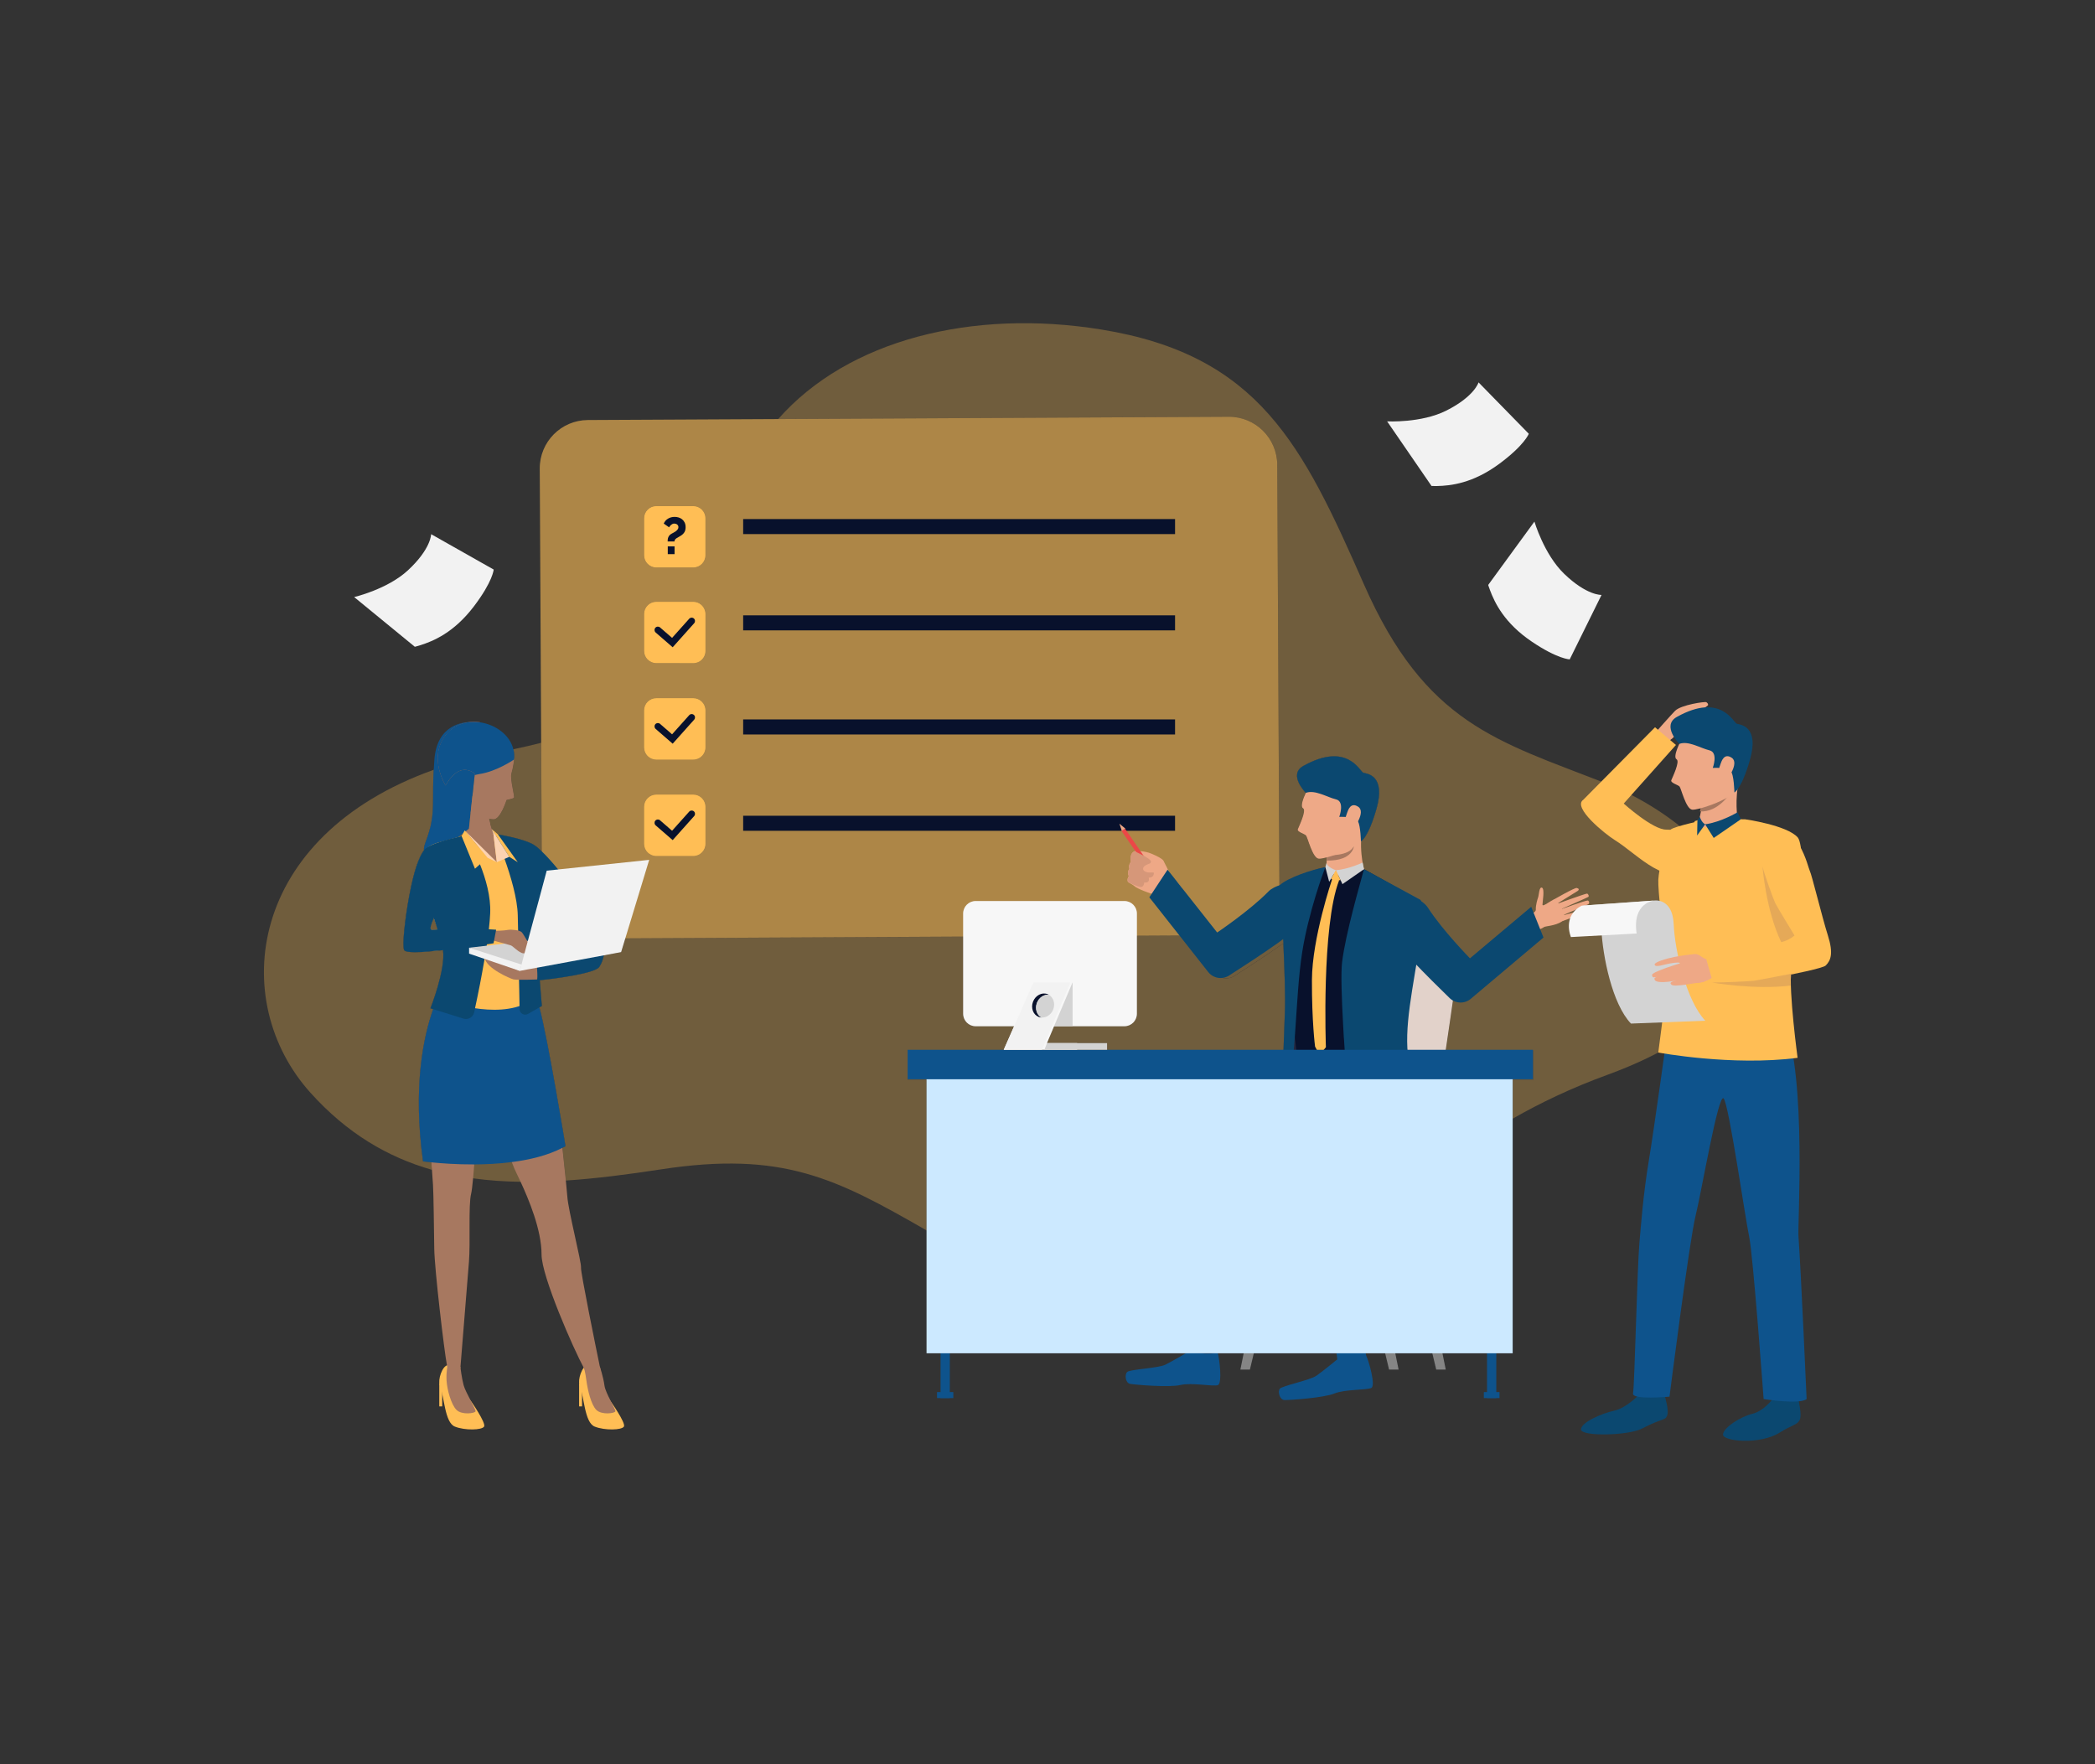 <svg xmlns="http://www.w3.org/2000/svg" xmlns:xlink="http://www.w3.org/1999/xlink" version="1.1" x="0px" y="0px" width="500px" height="421px" viewBox="0 0 500 421" enable-background="new 0 0 500 421" xml:space="preserve">
<rect x="0" y="0" width="500" height="421" fill="#333333" stroke="none"/>
<g xmlns="http://www.w3.org/2000/svg" id="BACKGROUND">
</g>
<g xmlns="http://www.w3.org/2000/svg" id="DESIGNED_BY_FREEPIK">
	<g>
		<path fill="#F2F2F2" d="M84.526,142.496c0,0,7.935-1.85,12.821-6.373c5.562-5.145,5.549-8.637,5.549-8.637l14.929,8.445    c0,0-0.196,2.84-4.747,8.816c-4.768,6.262-9.715,8.287-12.805,9.252c-0.799,0.25-1.27,0.361-1.27,0.361L84.526,142.496z"/>
		<path fill="#F2F2F2" d="M331.057,100.564c0,0,8.136,0.432,14.088-2.551c6.773-3.395,7.733-6.752,7.733-6.752l11.989,12.264    c0,0-0.979,2.676-7.013,7.148c-6.322,4.688-11.638,5.258-14.874,5.324c-0.836,0.016-1.32-0.006-1.32-0.006L331.057,100.564z"/>
		<path fill="#F2F2F2" d="M366.213,124.484c0,0,2.291,7.818,7.08,12.445c5.449,5.264,8.935,5.055,8.935,5.055l-7.593,15.379    c0,0-2.849-0.037-9.069-4.244c-6.52-4.41-8.82-9.234-9.956-12.266c-0.294-0.783-0.433-1.248-0.433-1.248L366.213,124.484z"/>
		<g opacity="0.3">
			<path fill="#ffbe55" d="M306.642,241.855c-0.08,1.869-0.21,5.59-0.32,8.869h-89.7v7.031h4.511v35.898     c-21.58-12.398-34.32-19.029-63.45-14.559c-7.851,1.209-15.4,2.18-22.641,2.66c-0.22-2.17-0.51-4.932-0.829-7.811     c0.26-0.131,0.51-0.26,0.75-0.4c0,0-4.2-25.619-6.23-33.119l0.59-0.34c0,0-0.24-2.602-0.5-6.131     c2.76-0.301,13.11-1.541,14.21-3.189c0.62-0.93,0.931-1.961,1.07-2.76l4.14-0.771l1-3.289l80.62-0.42v18.42     c0,1.65,1.34,2.99,2.99,2.99h9.16l-2.471,5.609h24.681v-1.6h-14.34l1.689-4.01h16.78c1.649,0,2.99-1.34,2.99-2.99v-18.631     l11.38-0.059l6.939,8.809c1.2,1.521,3.351,1.881,4.98,0.84c3-1.92,7.8-5.029,11.649-7.77     C306.541,231.074,306.821,237.734,306.642,241.855z"/>
			<path fill="#ffbe55" d="M103.382,240.846c-2.351,6.639-4.87,18.619-2.42,36.33c0,0,0.72,0.1,1.979,0.229     c0.05,0.58,0.1,1.182,0.15,1.791c-10.591-3.031-20.261-8.711-28.971-18.371c-19.76-21.91-15.1-61.219,29.391-77.1     c-0.34,6.25,0.14,9.031-0.59,12.711c-0.16,0.639-0.28,1.15-0.36,1.49c-0.021,0.09-0.04,0.18-0.07,0.279     c0,0.02-0.01,0.051-0.01,0.07c-0.24,0.84-0.54,1.74-0.92,2.75c-0.32,0.84-0.43,1.449-0.37,1.869v0.01     c-1.31,1.771-2.42,5.061-3.5,10.781c-1.08,5.719-1.74,12.07-1.24,13.059c0.19,0.391,1.32,0.512,2.63,0.512     c2.03,0,4.49-0.291,4.49-0.291c0.66-0.039,1.391-0.109,2.16-0.189c0.65,4.67-3,13.869-3,13.869L103.382,240.846z"/>
			<path fill="#ffbe55" d="M382.871,186.805c-25.43-9.939-42.689-14.049-57.33-47.299c-14.64-33.25-25.01-54.791-62.819-60.881     c-30.521-4.92-60.26,2.381-77,21.391l9.89-0.051l42.92-0.221l54.72-0.279c6.36-0.039,11.551,5.1,11.58,11.461l0.521,100.689     v0.299c0.57-0.299,1.22-0.539,1.89-0.729c1.891-1.721,5.79-3.641,9.07-4.23c0,0,0,0.01-0.01,0.029     c0.09-0.029,0.14-0.049,0.14-0.049l9.09,0.51c0,0,9.15,5.119,11.25,6.42c1.36,0.84,0.03,7.83-1.14,13.629     c11.46,0.531,12.32,2.74,12.32,2.74s-1.341,9.791-2.94,20.49h20.84v7.031h-4.84v9.229c6.62-3.789,14.03-7.33,22.46-10.41     C440.462,235.775,414.021,198.975,382.871,186.805z M328.501,193.086c-2.01,6.979-3.699,7.738-3.699,7.738     c-1.84,1.91-8.58,4.262-10.08,4.111c-1.49-0.15-2.641-5.141-3.03-5.541c-0.38-0.41-2.2-0.869-1.95-1.49     c0.24-0.629,2.13-4.49,1.26-4.99c-0.739-0.43,0.091-2.5,0.65-3.689c0,0-4.31-4.35-0.6-6.42c10.59-5.92,13.52,1.42,14.34,1.631     C326.212,184.645,330.831,184.955,328.501,193.086z"/>
			<path fill="#ffbe55" d="M328.501,193.086c-2.01,6.979-3.699,7.738-3.699,7.738c-1.84,1.91-8.58,4.262-10.08,4.111     c-1.49-0.15-2.641-5.141-3.03-5.541c-0.38-0.41-2.2-0.869-1.95-1.49c0.24-0.629,2.13-4.49,1.26-4.99     c-0.739-0.43,0.091-2.5,0.65-3.689c0,0-4.31-4.35-0.6-6.42c10.59-5.92,13.52,1.42,14.34,1.631     C326.212,184.645,330.831,184.955,328.501,193.086z"/>
			<path fill="#ffbe55" d="M129.291,203.186c-0.85-0.82-1.659-1.48-2.329-1.811c-2.4-1.199-6.721-1.99-8.11-2.23l-1.5-1.299     c-0.12-0.391-0.25-0.791-0.36-1.211c-0.109-0.41-0.21-0.82-0.3-1.23c0.47,0.08,0.85,0.111,1.12,0.121     c1.62,0.029,3.08-4.611,3.08-4.611s1.39-0.279,1.729-0.488c0.33-0.211-0.989-4.451-0.56-5.891c0.439-1.439,0.63-3.27,0.63-3.27     c0.09-0.861,0.03-1.68-0.17-2.451c2.33-0.479,4.54-1,6.64-1.539L129.291,203.186z"/>
			<path fill="#ffbe55" d="M149.241,223.945l-1,3.289l-4.14,0.771c-0.14,0.799-0.45,1.83-1.07,2.76     c-1.1,1.648-11.45,2.889-14.21,3.189c0.26,3.529,0.5,6.131,0.5,6.131l-0.59,0.34c2.03,7.5,6.23,33.119,6.23,33.119     c-0.24,0.141-0.49,0.27-0.75,0.4c0.319,2.879,0.609,5.641,0.829,7.811c-3.68,0.229-7.279,0.35-10.79,0.299     c-3.88-0.061-7.659-0.32-11.34-0.83c-3.359-0.459-6.63-1.129-9.819-2.029c-0.051-0.609-0.101-1.211-0.15-1.791     c-1.26-0.129-1.979-0.229-1.979-0.229c-2.45-17.711,0.069-29.691,2.42-36.33l-0.65-0.201c0,0,3.65-9.199,3-13.869     c-0.77,0.08-1.5,0.15-2.16,0.189c0,0-2.46,0.291-4.49,0.291c-1.31,0-2.439-0.121-2.63-0.512c-0.5-0.988,0.16-7.34,1.24-13.059     c1.08-5.721,2.19-9.01,3.5-10.781v-0.01c-0.06-0.42,0.05-1.029,0.37-1.869c0.38-1.01,0.68-1.91,0.92-2.75     c0-0.02,0.01-0.051,0.01-0.07c0.03-0.1,0.05-0.189,0.07-0.279c0.08-0.34,0.2-0.852,0.36-1.49c0.729-3.68,0.25-6.461,0.59-12.711     c0.39-0.139,0.79-0.279,1.2-0.42c0.18-0.061,0.359-0.119,0.539-0.189c2.681-0.9,5.511-1.711,8.48-2.439     c1.98-0.49,4.02-0.932,6.13-1.33c0.76-0.141,1.51-0.291,2.24-0.451c0.14-0.02,0.28-0.049,0.42-0.08     c0.2,0.771,0.26,1.59,0.17,2.451c0,0-0.19,1.83-0.63,3.27c-0.43,1.439,0.89,5.68,0.56,5.891c-0.34,0.209-1.729,0.488-1.729,0.488     s-1.46,4.641-3.08,4.611c-0.271-0.01-0.65-0.041-1.12-0.121c0.09,0.41,0.19,0.82,0.3,1.23c0.11,0.42,0.24,0.82,0.36,1.211     l1.5,1.299c1.39,0.24,5.71,1.031,8.11,2.23c0.67,0.33,1.479,0.99,2.329,1.811v0.24l0.051,8.619v0.471     c0.01,1.58,0.33,3.09,0.909,4.459c0.08,0.17,0.16,0.34,0.23,0.5c1.88,3.871,5.86,6.531,10.44,6.51L149.241,223.945z"/>
			<path fill="#ffbe55" d="M168.352,146.535v8.82c0,1.6-1.29,2.9-2.9,2.9h-3.239c2.829-3.881,4.68-8.041,6.06-12.371     C168.321,146.096,168.352,146.314,168.352,146.535z"/>
			<path fill="#ffbe55" d="M168.352,169.545v8.82c0,1.609-1.29,2.91-2.9,2.91h-8.819c-1.601,0-2.9-1.301-2.9-2.91v-8.82     c0-1.6,1.3-2.9,2.9-2.9h8.819C167.062,166.645,168.352,167.945,168.352,169.545z"/>
			<path fill="#ffbe55" d="M168.352,192.564v8.82c0,1.6-1.29,2.9-2.9,2.9h-8.819c-1.601,0-2.9-1.301-2.9-2.9v-8.82     c0-1.609,1.3-2.91,2.9-2.91h8.819C167.062,189.654,168.352,190.955,168.352,192.564z"/>
			<path fill="#ffbe55" d="M271.342,223.314v18.631c0,1.65-1.341,2.99-2.99,2.99h-16.78l-1.689,4.01h14.34v1.6h-24.681l2.471-5.609     h-9.16c-1.65,0-2.99-1.34-2.99-2.99v-18.42L271.342,223.314z"/>
			<rect x="177.371" y="123.875" fill="#ffbe55" width="103.07" height="3.59"/>
			<rect x="177.371" y="146.855" fill="#ffbe55" width="103.07" height="3.59"/>
			<rect x="177.371" y="171.695" fill="#ffbe55" width="103.07" height="3.6"/>
			<rect x="177.371" y="194.686" fill="#ffbe55" width="103.07" height="3.59"/>
			<path fill="#ffbe55" d="M365.861,250.725v7.031h-4.84v9.229c-1.34,0.76-2.64,1.531-3.91,2.311c-0.75,0.461-1.479,0.92-2.21,1.381     c-15.08,9.619-25.92,20.309-36.16,28.949c-2.99,2.52-5.92,4.869-8.899,6.971c-5.221,3.68-10.561,6.58-16.511,8.279     c-3.229,0.93-6.63,1.5-10.3,1.65c-12.85,0.529-28.859-4.121-51.42-16.861c-1.7-0.959-3.34-1.889-4.92-2.809     c-0.75-0.42-1.479-0.85-2.21-1.27c-1.14-0.65-2.26-1.301-3.35-1.932v-35.898h-4.511v-7.031h89.7c0.11-3.279,0.24-7,0.32-8.869     c0.18-4.121-0.101-10.781-0.351-16.721c-3.85,2.74-8.649,5.85-11.649,7.77c-1.63,1.041-3.78,0.682-4.98-0.84l-6.939-8.809     l11.17-0.061c6.26-0.031,11.34-5.061,11.46-11.281c0.57-0.299,1.22-0.539,1.89-0.729c1.891-1.721,5.79-3.641,9.07-4.23     c0,0,0,0.01-0.01,0.029c0.09-0.029,0.14-0.049,0.14-0.049l9.09,0.51c0,0,9.15,5.119,11.25,6.42c1.36,0.84,0.03,7.83-1.14,13.629     c11.46,0.531,12.32,2.74,12.32,2.74s-1.341,9.791-2.94,20.49H365.861z"/>
		</g>
		<g>
			<path opacity="0.7" fill="#ffbe55" d="M168.352,146.535v8.82c0,1.6-1.29,2.9-2.9,2.9h-8.819c-1.601,0-2.9-1.301-2.9-2.9v-8.82     c0-1.6,1.3-2.9,2.9-2.9h8.819c1.38,0,2.53,0.961,2.82,2.25C168.321,146.096,168.352,146.314,168.352,146.535z"/>
			<path opacity="0.7" fill="#ffbe55" d="M168.352,123.695v8.82c0,1.609-1.29,2.91-2.9,2.91h-8.819c-1.601,0-2.9-1.301-2.9-2.91     v-8.82c0-1.6,1.3-2.9,2.9-2.9h8.819C167.062,120.795,168.352,122.096,168.352,123.695z"/>
			<path opacity="0.7" fill="#ffbe55" d="M168.352,169.545v8.82c0,1.609-1.29,2.91-2.9,2.91h-8.819c-1.601,0-2.9-1.301-2.9-2.91     v-8.82c0-1.6,1.3-2.9,2.9-2.9h8.819C167.062,166.645,168.352,167.945,168.352,169.545z"/>
			<path opacity="0.7" fill="#ffbe55" d="M168.352,192.564v8.82c0,1.6-1.29,2.9-2.9,2.9h-8.819c-1.601,0-2.9-1.301-2.9-2.9v-8.82     c0-1.609,1.3-2.91,2.9-2.91h8.819C167.062,189.654,168.352,190.955,168.352,192.564z"/>
			<path opacity="0.6" fill="#ffbe55" d="M304.831,110.926c-0.029-6.361-5.22-11.5-11.58-11.461l-54.72,0.279l-42.92,0.221     l-9.89,0.051l-45.431,0.229c-6.369,0.041-11.5,5.221-11.47,11.592l0.34,65.439l0.13,25.91v0.24l0.051,8.619v0.471     c0.01,1.58,0.33,3.09,0.909,4.459c0.08,0.17,0.16,0.34,0.23,0.5c1.88,3.871,5.86,6.531,10.44,6.51l8.319-0.039l80.62-0.42     l41.48-0.211l11.38-0.059l11.17-0.061c6.26-0.031,11.34-5.061,11.46-11.281v-0.299L304.831,110.926z M168.352,201.385     c0,1.6-1.29,2.9-2.9,2.9h-8.819c-1.601,0-2.9-1.301-2.9-2.9v-8.82c0-1.609,1.3-2.91,2.9-2.91h8.819c1.61,0,2.9,1.301,2.9,2.91     V201.385z M168.352,178.365c0,1.609-1.29,2.91-2.9,2.91h-8.819c-1.601,0-2.9-1.301-2.9-2.91v-8.82c0-1.6,1.3-2.9,2.9-2.9h8.819     c1.61,0,2.9,1.301,2.9,2.9V178.365z M168.352,155.355c0,1.6-1.29,2.9-2.9,2.9h-8.819c-1.601,0-2.9-1.301-2.9-2.9v-8.82     c0-1.6,1.3-2.9,2.9-2.9h8.819c1.38,0,2.53,0.961,2.82,2.25c0.05,0.211,0.08,0.43,0.08,0.65V155.355z M168.352,132.516     c0,1.609-1.29,2.91-2.9,2.91h-8.819c-1.601,0-2.9-1.301-2.9-2.91v-8.82c0-1.6,1.3-2.9,2.9-2.9h8.819c1.61,0,2.9,1.301,2.9,2.9     V132.516z M280.441,198.275h-103.07v-3.59h103.07V198.275z M280.441,175.295h-103.07v-3.6h103.07V175.295z M280.441,150.445     h-103.07v-3.59h103.07V150.445z M280.441,127.465h-103.07v-3.59h103.07V127.465z"/>
			<rect x="177.371" y="123.875" opacity="0.7" fill="#ffbe55" width="103.07" height="3.59"/>
			<rect x="177.371" y="146.855" opacity="0.7" fill="#ffbe55" width="103.07" height="3.59"/>
			<rect x="177.371" y="171.695" opacity="0.7" fill="#ffbe55" width="103.07" height="3.6"/>
			<rect x="177.371" y="194.686" opacity="0.7" fill="#ffbe55" width="103.07" height="3.59"/>
			<g>
				<g>
					<rect x="177.371" y="123.875" fill="#08112C" width="103.07" height="3.59"/>
					<rect x="177.371" y="146.855" fill="#08112C" width="103.07" height="3.59"/>
					<rect x="177.371" y="171.695" fill="#08112C" width="103.07" height="3.6"/>
					<rect x="177.371" y="194.686" fill="#08112C" width="103.07" height="3.59"/>
				</g>
				<path fill="#ffbe55" d="M168.352,123.695v8.82c0,1.609-1.29,2.91-2.9,2.91h-8.819c-1.601,0-2.9-1.301-2.9-2.91v-8.82      c0-1.6,1.3-2.9,2.9-2.9h8.819C167.062,120.795,168.352,122.096,168.352,123.695z"/>
				<g>
					<path fill="#ffbe55" d="M168.352,169.545v8.82c0,1.609-1.29,2.91-2.9,2.91h-8.819c-1.601,0-2.9-1.301-2.9-2.91v-8.82       c0-1.6,1.3-2.9,2.9-2.9h8.819C167.062,166.645,168.352,167.945,168.352,169.545z"/>
					<g>
						<g>
							<g>
								<g>
									<g>
										<path fill="#08112C" d="M160.544,177.494l-4.059-3.527c-0.333-0.291-0.367-0.793-0.079-1.127            c0.288-0.332,0.792-0.367,1.126-0.078l2.869,2.494l4.084-4.566c0.291-0.33,0.795-0.357,1.125-0.064            c0.33,0.295,0.359,0.799,0.063,1.129L160.544,177.494z"/>
									</g>
								</g>
							</g>
						</g>
					</g>
				</g>
				<g>
					<path fill="#ffbe55" d="M168.352,146.535v8.82c0,1.6-1.29,2.9-2.9,2.9h-8.819c-1.601,0-2.9-1.301-2.9-2.9v-8.82       c0-1.6,1.3-2.9,2.9-2.9h8.819c1.38,0,2.53,0.961,2.82,2.25C168.321,146.096,168.352,146.314,168.352,146.535z"/>
					<g>
						<g>
							<g>
								<g>
									<g>
										<path fill="#08112C" d="M160.544,154.479l-4.059-3.525c-0.333-0.291-0.367-0.795-0.079-1.127            c0.288-0.334,0.792-0.369,1.126-0.08l2.869,2.494l4.084-4.566c0.291-0.328,0.795-0.355,1.125-0.062            c0.33,0.295,0.359,0.799,0.063,1.125L160.544,154.479z"/>
									</g>
								</g>
							</g>
						</g>
					</g>
					<path fill="#ffbe55" d="M168.352,192.564v8.82c0,1.6-1.29,2.9-2.9,2.9h-8.819c-1.601,0-2.9-1.301-2.9-2.9v-8.82       c0-1.609,1.3-2.91,2.9-2.91h8.819C167.062,189.654,168.352,190.955,168.352,192.564z"/>
					<g>
						<g>
							<g>
								<g>
									<g>
										<path fill="#08112C" d="M160.544,200.508l-4.059-3.525c-0.333-0.289-0.367-0.793-0.079-1.129            c0.288-0.332,0.792-0.367,1.126-0.078l2.869,2.494l4.084-4.566c0.291-0.328,0.795-0.355,1.125-0.061            c0.33,0.293,0.359,0.797,0.063,1.123L160.544,200.508z"/>
									</g>
								</g>
							</g>
						</g>
					</g>
				</g>
				<g>
					<path fill="#08112C" d="M159.338,129.225c0-0.189,0.009-0.371,0.036-0.545c0.023-0.174,0.071-0.338,0.141-0.5       c0.07-0.162,0.173-0.312,0.303-0.453c0.133-0.141,0.307-0.268,0.52-0.383c0.108-0.059,0.251-0.135,0.428-0.23       c0.18-0.092,0.353-0.203,0.521-0.326s0.314-0.268,0.438-0.43c0.124-0.16,0.188-0.338,0.188-0.535       c0-0.271-0.102-0.484-0.298-0.637c-0.2-0.156-0.425-0.23-0.683-0.23c-0.162,0-0.312,0.031-0.438,0.094       c-0.127,0.061-0.244,0.137-0.345,0.221c-0.105,0.088-0.194,0.186-0.268,0.293c-0.072,0.105-0.14,0.201-0.196,0.285       l-1.275-0.893c0.216-0.504,0.556-0.895,1.022-1.176c0.465-0.279,0.992-0.418,1.576-0.418c0.314,0,0.628,0.043,0.939,0.133       c0.313,0.094,0.596,0.238,0.84,0.434c0.252,0.197,0.451,0.453,0.609,0.768c0.155,0.312,0.235,0.693,0.235,1.139       c0,0.469-0.099,0.865-0.292,1.182s-0.479,0.596-0.859,0.834c-0.172,0.117-0.35,0.221-0.526,0.311       c-0.175,0.092-0.34,0.186-0.489,0.285c-0.146,0.1-0.266,0.211-0.358,0.334c-0.089,0.123-0.137,0.271-0.137,0.445H159.338z        M159.374,132.256v-1.857h1.62v1.857H159.374z"/>
				</g>
			</g>
		</g>
		<g>
			<path fill="#EEA886" d="M364.072,218.516c0,0,2.523-0.438,2.475-1.463c-0.051-1.027,0.382-2.426,0.54-2.859     c0.213-0.578,0.234-2.627,0.931-2.336c0.695,0.293,0.116,3.385,0.117,4.061c0.001,0.678,2.186-1.217,2.85-1.223     c0.663-0.006,3.485,4.082,1.842,5.193c-1.645,1.113-4.117,1.133-4.368,1.389s-2.428,1.115-2.428,1.115L364.072,218.516z"/>
			<path fill="#EEA886" d="M370.54,214.857c0,0,5.256-3.045,5.771-2.932c0.518,0.111,0.661,0.426,0.182,0.732     c-0.48,0.307-4.994,3.102-4.994,3.102s6.812-2.48,7.251-2.488c0.259-0.004,0.573,0.592,0.329,0.781     c-0.242,0.189-6.854,3.061-6.854,3.061s6.365-2.303,6.736-2.191c0.326,0.098,0.486,0.719,0.027,0.924     c-0.461,0.205-6.249,2.699-6.249,2.699s4.739-1.363,5.005-1.074c0.163,0.178,0.456,0.678-0.778,0.99     c-1.233,0.311-4.065,1.371-4.065,1.371L370.54,214.857z"/>
		</g>
		<g>
			<g>
				<polygon fill="#858585" points="332.459,283.844 342.775,326.863 345.048,326.863 336.298,283.75     "/>
			</g>
		</g>
		<g>
			<g>
				<polygon fill="#858585" points="321.201,283.844 331.521,326.863 333.793,326.863 325.043,283.75     "/>
			</g>
		</g>
		<g>
			<g>
				<polygon fill="#858585" points="308.624,283.844 298.307,326.863 296.032,326.863 304.782,283.75     "/>
			</g>
		</g>
		<g>
			<g>
				<path fill="#E2D2CA" d="M347.962,230.234c0,0-1.341,9.791-2.94,20.49c-0.14,0.91-0.28,1.82-0.42,2.74v0.01      c-0.19,1.25-0.38,2.5-0.57,3.74c-0.03,0.18-0.06,0.359-0.09,0.541c-0.4,2.58-0.8,5.1-1.2,7.439c-0.45,2.699-0.88,5.15-1.27,7.17      c-0.2,1-0.38,1.891-0.55,2.65c-0.41,1.799-0.851,3.24-1.311,4.41c-1.85,4.789-3.86,4.84-3.86,4.84h-44.46      c-0.31-4.26,0.881-11.42,0.881-11.42l0.5-0.65l11.13-14.439l0.42-0.541l1.979-2.57v-0.01l1.63-2.109l0.86-1.111l0.53-0.689      l0.149-0.189l0.811-1.061l16.99-22.039c3.319-0.07,6.119-0.031,8.47,0.059C347.102,228.025,347.962,230.234,347.962,230.234z"/>
			</g>
		</g>
		<g>
			<g>
				<polygon fill="#24263D" points="307.013,257.107 312.808,256.096 308.944,246.367     "/>
			</g>
		</g>
		<g>
			<g>
				<g>
					<g>
						<path fill="#0E538C" d="M283.65,322.596c0,0-3.809,2.264-5.532,3.107c-1.728,0.842-8.438,1.1-9.1,1.732        c-0.661,0.631-0.414,2.637,0.697,2.838c1.114,0.203,9.274,0.92,11.995,0.275c2.72-0.643,7.813,0.416,8.94,0.031        c1.126-0.387,0.383-6.463-0.056-7.826S283.65,322.596,283.65,322.596z"/>
					</g>
				</g>
			</g>
			<g>
				<g>
					<g>
						<path fill="#1C1E30" d="M283.71,320.023l-0.06,2.572c0,0,5.103,0.941,6.945,0.158l-0.128-2.824L283.71,320.023z"/>
					</g>
				</g>
			</g>
			<g>
				<g>
					<path fill="#282B45" d="M331.051,262.16c0,0-29.126,6.184-33.672,8.115c-4.545,1.93-7.272,2.727-7.612,3.691       c-0.343,0.967-7.443,47.158-7.443,47.158h9.659c0,0,7.499-34.885,8.408-37.045c0.909-2.158,36.931-2.273,39.543-4.887       c2.614-2.613,4.887-9.771,2.046-16.191S331.051,262.16,331.051,262.16z"/>
				</g>
			</g>
		</g>
		<g>
			<g>
				<g>
					<g>
						<path fill="#0E538C" d="M319.165,324.42c0,0-3.419,2.82-4.994,3.918c-1.576,1.096-8.17,2.377-8.727,3.104        c-0.557,0.725-0.006,2.67,1.126,2.699s9.303-0.512,11.894-1.564c2.591-1.049,7.785-0.783,8.839-1.338        c1.056-0.553-0.607-6.443-1.251-7.723C325.41,322.234,319.165,324.42,319.165,324.42z"/>
					</g>
				</g>
			</g>
			<g>
				<g>
					<g>
						<path fill="#0E538C" d="M318.83,321.871l0.335,2.549c0,0,5.188,0.148,6.887-0.904l-0.559-2.771L318.83,321.871z"/>
					</g>
				</g>
			</g>
			<g>
				<g>
					<path fill="#282B45" d="M332.873,257.855c0,0-31.569,14.395-33.615,19.059c-2.082,4.75,18.427,46.246,18.427,46.246       l9.432-1.459c0,0-15.422-39.467-14.577-41.438s50.86-7.93,39.319-21.205C340.318,245.779,332.873,257.855,332.873,257.855z"/>
				</g>
			</g>
		</g>
		<g>
			<g>
				<path fill="#0B4870" d="M332.735,213.375c1.516-0.787,6.57,0.938,8.062,3.262c3.471,5.404,10.028,12.08,10.028,12.08      l14.621-12.293l2.931,7.328l-17.356,14.629c-1.479,1.246-3.661,1.17-5.049-0.178c-4.56-4.426-13.943-13.734-14.668-16.062      C330.345,219.061,329.839,214.881,332.735,213.375z"/>
			</g>
		</g>
		<g>
			<g>
				<path fill="#08112C" d="M335.642,227.494c-0.641,3.201-1.24,6.041-1.3,7.281c-0.101,1.939-2.011,9.59-3.67,15.949      c-0.58,2.211-1.131,4.27-1.561,5.871l-0.17,0.619l-0.14,0.541h-0.011l-0.59,2.189l-9.95-2.189l-2.449-0.541l-4.16-0.92      l-2.021-0.439c0.12-0.43,0.08-1.541-0.04-3.07c-0.05-0.621-0.119-1.32-0.189-2.061c-0.01-0.061-0.021-0.129-0.021-0.189      c-0.1-0.939-0.22-1.949-0.35-3v-0.01c-0.04-0.311-0.07-0.631-0.12-0.961c-0.479-3.9-1.06-8.139-1.38-10.879      c-0.28-2.43-0.58-6.65-0.75-10.9c-0.23-6.01-0.21-12.061,0.49-13.131c0.13-0.199,0.34-0.41,0.609-0.629      c2.03-1.631,7.49-3.689,8.431-4.041c0.09-0.029,0.14-0.049,0.14-0.049l9.09,0.51c0,0,9.15,5.119,11.25,6.42      C338.142,214.705,336.812,221.695,335.642,227.494z"/>
			</g>
		</g>
		<g>
			<g>
				<polygon fill="#1F2136" points="328.204,259.945 329.114,256.592 309.584,252.789 309.626,255.854     "/>
			</g>
		</g>
		<g>
			<g>
				<polygon fill="#4F558A" points="318.49,254.35 313.858,253.383 313.858,257.047 318.49,258.127     "/>
			</g>
		</g>
		<g>
			<g>
				<path fill="#0B4870" d="M320.566,244.809c0.05,0.959,0.112,1.932,0.161,2.914l0.014,0.012      c0.659,10.783,1.643,22.064,1.643,22.064c1.355,1.133,18.565-2.865,18.565-2.865s-2.118-2.875-4.16-10.844      c-2.054-7.957-0.448-15.602,1.681-28.549c2.116-12.949,0.361-12.877,0.361-12.877l-13.297-7.221      c-0.871,3.312-4.396,15.328-5.23,22.213C320.007,232.17,320.192,238.186,320.566,244.809z"/>
			</g>
		</g>
		<g>
			<g>
				<path fill="#0B4870" d="M316.312,206.955c0,0,0,0.01-0.01,0.029c-0.12,0.301-1.141,2.99-2.32,6.861      c-0.57,1.869-1.17,4.01-1.73,6.289c0,0,0,0.01-0.01,0.01c-0.55,2.24-1.06,4.631-1.439,7.02      c-0.891,5.48-1.28,13.311-1.721,19.551c-0.02,0.279-0.04,0.541-0.06,0.811v0.01c-0.08,1.141-0.17,2.209-0.26,3.189      c-0.021,0.24-0.04,0.471-0.07,0.689c-0.31,3.16-0.7,5.291-1.3,5.441c-0.13,0.029-0.25,0.059-0.351,0.09      c-1.39,0.33-0.909,0.061-0.909,0.061s0.029-0.941,0.069-2.361v-0.01c0.04-1.09,0.08-2.449,0.12-3.91      c0.11-3.279,0.24-7,0.32-8.869c0.18-4.121-0.101-10.781-0.351-16.721c-0.27-6.189-1.31-12.541-0.939-13.52      c0.159-0.422-0.37,0.059,0.159-0.422C307.401,209.475,313.031,207.545,316.312,206.955z"/>
			</g>
		</g>
		<g>
			<g>
				<path fill="#EEA987" d="M316.632,205.389c0,0.611-0.051,1.172-0.187,1.545c0,0,1.021,3.984,9.089,0.51c0,0-1.595-5.939,0-10.92      l-9.089,5.641c0,0,0.112,0.896,0.161,1.943C316.632,204.529,316.644,204.979,316.632,205.389z"/>
			</g>
		</g>
		<g>
			<g>
				<path fill="#D3D3D3" d="M325.205,205.865c0,0-3.171,1.533-6.371,1.83l1.56,3.316l5.141-3.564L325.205,205.865z"/>
			</g>
		</g>
		<g>
			<g>
				<path fill="#D3D3D3" d="M318.834,207.695c0,0-2.232-0.738-2.216-1.83l-0.303,1.094l0.91,3.5L318.834,207.695z"/>
			</g>
		</g>
		<g>
			<g>
				<path fill="#ffbe55" d="M318.834,207.695l-1.167,2.004c0,0,0.541,0.617,2.272,0.35L318.834,207.695z"/>
			</g>
		</g>
		<g>
			<g>
				<path fill="#ffbe55" d="M317.918,209.873c0,0-4.769,14.031-4.807,23.994c-0.038,9.961,0.747,15.908,0.747,15.908l1.051,1.961      l1.534-1.791c0,0-1.083-28.926,3.16-39.855C319.604,210.09,318.095,209.371,317.918,209.873z"/>
			</g>
		</g>
		<path fill="#A77860" d="M316.606,204.107c0.025,0.422,0.037,0.871,0.025,1.281c6.412,0.102,6.512-3.561,6.512-3.561    C322.146,204.48,316.606,204.107,316.606,204.107z"/>
		<g>
			<g>
				<g>
					<g>
						<g>
							<path fill="#EEA886" d="M279.514,209.045c0,0-1.583-3.146-1.838-3.617c-0.256-0.473-1.505-1.125-2.999-1.74         c-1.492-0.611-3.752-0.695-3.973-0.514c-0.221,0.18-0.52,0.246-0.744,0.988c-0.226,0.74-0.051,1.506-0.051,1.506         s-0.664,0.766-0.385,1.691c0,0-0.596,0.752-0.121,1.746c0,0-0.564,0.752-0.165,1.441c0,0,1.249,0.658,1.652,1.051         c0.399,0.393,3.087,1.561,5.817,2.242C276.708,213.84,279.479,213.514,279.514,209.045z"/>
						</g>
					</g>
				</g>
			</g>
			<g>
				<g>
					<g>
						<g>
							<path fill="#EEA886" d="M279.514,209.045c0,0,3.02,3.012,2.952,3.732c-0.114,1.189-1.581,4.66-1.656,4.59         c-0.076-0.07-4.728-3.691-4.728-3.691L279.514,209.045z"/>
						</g>
					</g>
				</g>
			</g>
			<g>
				<g>
					<path fill="#0B4870" d="M310.944,220.053c0,0,0,0.01-0.01,0.01c-0.5,0.879-2.689,2.639-5.47,4.639       c-0.16,0.121-0.32,0.23-0.48,0.352c-3.85,2.738-8.649,5.85-11.649,7.77c-1.63,1.039-3.78,0.68-4.98-0.84l-6.939-8.811       l-7.11-9.02l0.39-0.59l3.301-5.01l0.66-0.99l11.84,14.99c0,0,7.77-5.221,12.26-9.811c0.34-0.35,0.78-0.65,1.29-0.91       c0.57-0.301,1.22-0.541,1.89-0.73c0.21-0.061,0.42-0.109,0.63-0.16c1.971-0.43,3.99-0.379,4.74,0.23       c0.84,0.68,1.26,1.58,1.37,2.59C312.925,215.762,311.984,218.162,310.944,220.053z"/>
				</g>
			</g>
			<g>
				
					<rect x="270.961" y="196.984" transform="matrix(-0.824 0.567 -0.567 -0.824 610.079 216.076)" fill="#EB4747" width="0.992" height="11.745"/>
				<polygon fill="#EEA886" points="268.55,197.729 267.164,196.582 267.729,198.289     "/>
			</g>
			<g>
				<g>
					<g>
						<g>
							<path fill="#D69779" d="M271.103,203.318c0,0,3.75,1.652,3.588,2.357c-0.164,0.703-0.606,0.852-0.606,0.852l1.271,1.459         c0,0,0.35,1.492-1.212,1.475c0,0,0.46,1.357-1.049,1.143c0,0-0.055,1.043-0.769,1.082c-0.714,0.037-3.087-1.139-3.087-1.139         s-0.401-0.498,0.165-1.441c0,0-0.503-0.924,0.121-1.746c0,0-0.298-0.809,0.385-1.691c0,0-0.54-1.859,0.795-2.494         C270.704,203.174,270.943,203.248,271.103,203.318z"/>
						</g>
					</g>
				</g>
			</g>
			<g>
				<g>
					<g>
						<g>
							<path fill="#EEA886" d="M277.564,205.359c0,0-2.751,0.297-4.19,1.191c-0.323,0.201-0.604,0.463-0.556,0.877         c0.047,0.414,0.644,0.863,1.842,0.803c1.196-0.059,2.773,0.475,2.773,0.475S278.647,208.24,277.564,205.359z"/>
						</g>
					</g>
				</g>
			</g>
		</g>
		<path fill="#12131F" d="M280.835,284.684c0,0,2.043-12.742,2.15-13.258c0.109-0.516,2.187-2.373,12.116-5.627    c0,0-11.038,2.146-13.932,4.031C278.938,271.283,280.835,284.684,280.835,284.684z"/>
		<g>
			<rect x="224.477" y="261.082" fill="#0E538C" width="2.211" height="72.584"/>
			<rect x="354.901" y="261.082" fill="#0E538C" width="2.212" height="72.584"/>
			<rect x="221.132" y="257.215" fill="#CCE9FF" width="139.89" height="65.76"/>
			<rect x="216.621" y="250.545" fill="#0E538C" width="149.24" height="7.031"/>
			<rect x="223.638" y="332.238" fill="#0E538C" width="3.89" height="1.428"/>
			<rect x="354.141" y="332.238" fill="#0E538C" width="3.734" height="1.428"/>
		</g>
		<g>
			<g>
				<path fill="#F7F7F7" d="M271.342,218.025v23.92c0,1.65-1.341,2.99-2.99,2.99h-35.5c-1.65,0-2.99-1.34-2.99-2.99v-23.92      c0-1.65,1.34-2.99,2.99-2.99h35.5C270.001,215.035,271.342,216.375,271.342,218.025z"/>
				<polygon fill="#F7F7F7" points="257.071,248.945 257.071,250.545 239.541,250.545 242.012,244.936 246.441,234.875       246.611,234.484 255.991,234.484 251.602,244.875 251.571,244.936 249.882,248.945     "/>
				<polygon fill="#F2F2F2" points="255.451,234.484 255.271,234.926 251.031,244.936 248.661,250.545 239.571,250.545       242.041,244.936 246.462,234.875 246.632,234.484     "/>
				<polygon fill="#D3D3D3" points="264.222,248.945 264.222,250.545 249.262,250.545 249.882,248.945     "/>
				<polygon fill="#D3D3D3" points="251.581,244.877 255.992,234.436 255.992,244.877     "/>
			</g>
			<g>
				<path fill="#08112C" d="M247.487,239.338c0.489-1.262,1.662-2.027,2.812-1.932c-0.093-0.055-0.19-0.102-0.292-0.141      c-1.329-0.514-2.876,0.285-3.456,1.787c-0.583,1.502,0.023,3.137,1.352,3.65c0.211,0.082,0.428,0.127,0.645,0.145      C247.428,242.221,246.95,240.725,247.487,239.338z"/>
				<path fill="#D3D3D3" d="M249.271,242.791c0.891-0.199,1.704-0.879,2.09-1.875c0.426-1.102,0.211-2.27-0.456-3.02      c-0.099-0.111-0.206-0.215-0.324-0.305c-0.089-0.068-0.183-0.131-0.28-0.186c-1.15-0.096-2.323,0.67-2.812,1.932      c-0.537,1.387-0.06,2.883,1.061,3.51c0.083,0.006,0.163,0.01,0.244,0.008C248.953,242.852,249.112,242.826,249.271,242.791z"/>
			</g>
		</g>
		<g>
			<path fill="#EEA987" d="M397.03,176.982c0,0-1.886,0.252-1.869-0.547c0.014-0.797,0.142-1.838,0.142-1.838L397.03,176.982z"/>
			<path fill="#EEA987" d="M407.63,168.33l-6.191,4.789c0.789-0.148,2.11-0.34,2.142,0.074c0.041,0.588-2.354,1.299-3.113,1.834     c-0.696,0.492-1.427,1.367-1.621,1.408l-1.353,1.16l-2.19-2.998c0,0,3.614-4.09,4.485-4.961c1.416-1.418,7.144-2.252,7.456-2.045     C407.811,167.963,407.63,168.33,407.63,168.33z"/>
		</g>
		<g>
			<path fill="#ffbe55" d="M399.988,177.797l-4.993-4.23l-17.123,17.305c-2.682,1.842,5.229,8.193,7.461,9.58     c5.74,3.559,12.511,11.793,19.535,6.771c7.613-5.445-3.471-9.32-7.166-9.225c-3.205,0.082-10.18-6.217-10.18-6.217     L399.988,177.797z"/>
		</g>
		<g>
			<path fill="#0B4870" d="M390.951,333.07c0,0-2.846,2.986-5.733,3.613c-2.887,0.625-7.871,2.756-7.894,4.471     s11.275,1.51,14.58-0.217c4.933-2.58,5.435-1.803,5.981-3.092c0.548-1.287-0.656-4.738-0.621-5.146     C397.308,332.193,390.951,333.07,390.951,333.07z"/>
		</g>
		<g>
			<path fill="#2F6B8C" d="M391.271,331.641c0,0-0.377,1.398-0.32,1.43c0.056,0.029,6.509,0.752,6.313-0.371     c-0.158-0.912-0.384-1.902-0.384-1.902L391.271,331.641z"/>
		</g>
		<g>
			<path fill="#0B4870" d="M423.089,333.848c0,0-2.093,2.91-4.893,3.582c-2.76,0.662-6.845,3.246-6.98,4.912     c-0.135,1.664,8.804,2.521,13.471-0.404c3.067-1.924,4.211-1.812,4.828-3.035c0.618-1.223-0.323-4.646-0.261-5.043     C429.329,333.371,423.089,333.848,423.089,333.848z"/>
		</g>
		<g>
			<path fill="#2F6B8C" d="M423.173,332.41c0,0-0.137,1.406-0.084,1.438c0.052,0.033,6.201,1.119,6.165,0.012     c-0.03-0.881-0.392-1.977-0.392-1.977L423.173,332.41z"/>
		</g>
		<g>
			<path fill="#0E538C" d="M397.779,247.588c0,0-2.989,21.707-4.209,29.045c-1.426,8.578-1.91,15.666-2.31,20.109     c-0.5,5.584-1.162,34.164-1.513,35.799c-0.352,1.631,8.702,0.783,8.702,0.783s4.744-37.26,6.234-43.209     c1.389-5.537,5.431-29.461,6.696-27.949c1.267,1.512,5.145,28.613,6.082,32.98c0.94,4.367,3.452,38.754,3.452,38.754     s8.542,1.369,10.262,0c0,0-1.349-30.662-1.945-38.85c-0.229-3.123,1.974-37.365-3.304-51.174     C423.138,236.58,397.779,247.588,397.779,247.588z"/>
		</g>
		<path fill="#ffbe55" d="M407.547,195.531c0,0-7.906,1.635-8.845,2.467c-1.018,0.885-2.816,9.543-2.922,11.957    c-0.109,2.414,0.953,12.49,1.971,16.242s-1.335,19.801-1.979,25c0,0,17.597,3.303,33.25,1.266c0,0-2.134-15.791-1.507-20.932    c0.804-6.588,2.733-21.768,2.733-21.768s0.013-8.543-1.198-9.908c-2.596-2.932-12.579-4.324-12.579-4.324H407.547z"/>
		<path fill="#ffbe55" d="M418.42,211.375c0.371,7.82,2.86,9.721,5.311,9.113c0.769-0.189,1.524-0.627,2.188-1.205    c1.042-0.906,1.859-2.16,2.152-3.352c1.073-4.355,1.082-16.367-4.414-17.912C423.657,198.02,417.696,196.092,418.42,211.375z"/>
		<path fill="#D3D3D3" d="M394.772,214.928c0,0,4.412-0.732,4.68,5.666c0.27,6.398,3.041,18.283,7.552,23.02l-17.752,0.674    c-4.513-4.736-6.729-16.08-7.065-22.475c-0.312-5.881-4.684-5.666-4.684-5.666L394.772,214.928z"/>
		<path fill="#ffbe55" d="M405.128,200.273c0.102,0.068,0.208,0.133,0.327,0.189c0.401,0.205,0.91,0.352,1.551,0.422    c0.233,0.027,0.468,0.035,0.704,0.029c0.144-0.002,0.288-0.012,0.435-0.025c4.185-0.408,8.338-5.197,8.338-5.197    c-8.403-1.273-12.006,0.293-12.006,0.293S403.132,198.928,405.128,200.273z"/>
		<path fill="#EEA886" d="M405.303,197.244c0,0,1.957,1.293,9.379-1.977c0,0-0.74-4.408,0.403-9.244    c1.104-4.654-9.115,5.74-9.115,5.74c0.119,0.086,0.141,0.561,0.072,1.223c-0.018,0.18-0.043,0.371-0.074,0.57    c-0.053,0.344-0.125,0.711-0.215,1.088c-0.023,0.102-0.048,0.203-0.077,0.305C405.259,196.539,405.303,195.857,405.303,197.244z"/>
		<path fill="#0B4870" d="M414.68,193.861c0,0-3.88,2.34-7.72,2.867l2.043,3.26l6.469-4.457L414.68,193.861z"/>
		<path fill="#0B4870" d="M405.676,194.949c0,0,0.409,1.342,1.284,1.779l-1.918,2.674l0.07-3.545L405.676,194.949z"/>
		<path fill="#A77860" d="M405.71,193.662c4.4,0.232,7.215-4.33,7.301-4.465c-2.764,3.018-7.043,3.197-7.043,3.197    C405.915,192.738,405.799,193.285,405.71,193.662z"/>
		<path fill="#F7F7F7" d="M394.772,214.928c0,0-5.283,0.49-4.166,7.863l-15.683,0.848c0,0-2.167-5.021,2.579-7.492L394.772,214.928z    "/>
		<path fill="#EEA886" d="M408.365,228.709c0,0-0.679,0.32-1.27,0.16c-1.02-0.277-1.89-1.695-3.223-0.967    c-1.331,0.729-0.212,5.605,0.464,6.32c0.677,0.715,2.751,0.297,5.347-1.564C412.277,230.799,408.365,228.709,408.365,228.709z"/>
		<path fill="#EEA886" d="M404.357,227.723c0,0-2.252,0.168-4.735,0.662c-2.178,0.434-4.822,1.275-4.72,1.826    c0.155,0.834,2.245-0.105,4.433-0.389c2.017-0.262,1.662,0.131,1.662,0.131s0.094-0.117-2.046,0.6    c-2.304,0.771-4.742,1.693-4.668,2.146c0.095,0.559,0.153,0.621,1.034,0.479c-0.488,0.191-0.506,0.354-0.445,0.57    c0.312,1.104,3.869,0.506,5.281,0.266c-1.084,0.191-1.859,0.447-1.23,1.002c0.718,0.633,5.711-0.443,7.537-0.656    C408.449,234.129,404.357,227.723,404.357,227.723z"/>
		<path fill="#ffbe55" d="M421.902,198.174c-1.614,0.531-2.476,2.812-1.495,7.551c1.087,5.24,2.303,7.787,3.005,9.021    c0.701,1.234,4.485,7.553,3.794,8.555c-0.692,1-9.839,3.379-10.462,3.557c-1.239,0.352-9.537,2.008-9.537,2.008l2.03,7.107    c0,0,25.266-4.312,26.497-5.541c1.23-1.23,1.871-2.896,0.511-7.193c-1.383-4.365-3.866-14.588-4.309-15.387    C431.497,207.053,429.182,195.781,421.902,198.174z"/>
		<path opacity="0.3" fill="#A77860" d="M420.632,206.758c0,0,0.825,10.586,4.49,18.105c1.114-0.25,2.21-0.826,3.172-1.588    c0,0-4.236-6.957-4.615-7.748S421.06,208.6,420.632,206.758z"/>
		<path opacity="0.3" fill="#A77860" d="M408.489,234.475c0,0,10.171,1.826,18.929,0.738c-0.131-0.846-0.013-1.773,0.259-2.857    c0,0-8.212,1.611-9.133,1.721C417.622,234.186,410.572,234.543,408.489,234.475z"/>
		<g>
			<g>
				<path fill="#E8734D" d="M114.611,172.395l-0.11,1l-1.189,11.23c-2.8-2.051-5.1-0.27-6.84,2.619c-0.05,0.08-0.101,0.16-0.15,0.25      c-1.53-2.77-3.359-7.779,0.05-12.139c1.681-2.15,4.16-3.08,6.69-3.08c0.15,0,0.31,0,0.46,0.01c0.07,0,0.13,0.01,0.2,0.01      c0.109,0.01,0.229,0.02,0.34,0.029c0.09,0.012,0.18,0.021,0.27,0.031c0.051,0.01,0.101,0.01,0.15,0.02      C114.521,172.385,114.571,172.385,114.611,172.395z"/>
			</g>
			<g>
				<path fill="#A77860" d="M122.621,190.426c-0.34,0.209-1.729,0.488-1.729,0.488s-1.46,4.641-3.08,4.611      c-0.271-0.01-0.65-0.041-1.12-0.121c-1.11-0.189-2.71-0.639-4.36-1.539l0.42-3.93l0.431-4.08c0-0.01,0.01-0.01,0.01-0.01      l0.08-0.84l0.04-0.381c-2.8-2.051-5.1-0.27-6.84,2.619c-0.561-1.309-1-2.719-1.221-4.129c-0.76-4.701,0.87-9.32,8.25-9.74      c0.29-0.02,0.631-0.01,1,0.02c2.4,0.17,6.061,1.4,7.601,5.5c0.27,0.701,0.47,1.49,0.59,2.371c0,0-0.19,1.83-0.63,3.27      C121.632,185.975,122.951,190.215,122.621,190.426z"/>
			</g>
			<g>
				<path fill="#0E538C" d="M122.691,181.266c0,0-4.14,2.859-8.26,3.469c-0.271,0.041-0.521,0.09-0.771,0.16h-0.01      c-0.13,0.031-0.26,0.07-0.38,0.111l0.04-0.381c-2.8-2.051-5.1-0.27-6.84,2.619c-0.05,0.08-0.101,0.16-0.15,0.25      c-0.3-0.549-0.62-1.189-0.899-1.898c-0.061-0.15-0.12-0.301-0.181-0.461c-0.21-0.57-0.39-1.189-0.529-1.83      c0-0.01,0-0.02-0.011-0.029c-0.04-0.18-0.069-0.361-0.1-0.551c-0.04-0.189-0.07-0.389-0.09-0.6      c-0.021-0.189-0.04-0.391-0.05-0.58c-0.011-0.199-0.021-0.4-0.021-0.6c0-1.84,0.51-3.77,1.93-5.59      c1.681-2.15,4.16-3.08,6.69-3.08c0.15,0,0.31,0,0.46,0.01c0.07,0,0.13,0.01,0.2,0.01c0.109,0.01,0.229,0.02,0.34,0.029      c0.09,0.012,0.18,0.021,0.27,0.031c0.051,0.01,0.101,0.01,0.15,0.02c0.04,0.01,0.09,0.01,0.13,0.02      c3.65,0.551,7.07,2.971,7.91,6.42C122.722,179.586,122.781,180.404,122.691,181.266z"/>
			</g>
			<g>
				<path fill="#E8734D" d="M102.922,196.436c-0.091,0.469-0.21,0.969-0.36,1.49C102.642,197.586,102.762,197.074,102.922,196.436z"/>
			</g>
		</g>
		<g>
			<g>
				<path fill="#ffbe55" d="M145.611,334.256c0,0,3.819,5.363,3.296,6.215c-0.522,0.85-4.54,0.971-6.983,0      c-2.444-0.971-2.501-7.26-3.607-9.959c-0.463-1.131,0.525-4.469,1.92-4.713c1.394-0.242,2.907,0.471,2.907,0.471      S141.698,330.074,145.611,334.256z"/>
			</g>
			<g>
				<g>
					<path fill="#A77860" d="M143.171,326.227c0,0,0.802,2.283,1.096,4.465c0.243,1.809,2.72,5.648,2.604,6.137       c-0.117,0.486-3.259,0.926-4.541-0.328c-1.278-1.254-2.104-4.895-2.385-7.072c-0.264-2.029-0.594-3.031-0.594-3.031       S141.947,324.891,143.171,326.227z"/>
				</g>
			</g>
			<g>
				<path fill="#ffbe55" d="M112.378,334.346c0,0,3.681,5.273,3.156,6.125c-0.524,0.85-4.538,0.971-6.983,0      c-2.443-0.971-2.504-7.26-3.608-9.959c-0.464-1.131,0.528-4.469,1.921-4.713c1.393-0.242,3.025,0.521,3.025,0.521      S108.464,330.162,112.378,334.346z"/>
			</g>
			<g>
				<g>
					<path fill="#A77860" d="M109.889,326.32c0,0,0.291,2.49,0.756,4.252c0.467,1.76,2.969,5.768,2.853,6.256       c-0.116,0.486-3.261,0.926-4.539-0.328c-1.281-1.254-2.271-4.879-2.386-7.072c-0.116-2.197,0.291-3.629,0.291-3.629       S108.667,324.986,109.889,326.32z"/>
				</g>
			</g>
			<g>
				<g>
					<path fill="#A77860" d="M143.401,327.346c0,0-0.189,0.16-0.51,0.318c-0.62,0.32-1.75,0.65-2.92-0.199       c-0.101-0.07-0.29-0.379-0.57-0.879c0,0,0,0,0-0.012v-0.01c-0.03-0.039-0.05-0.08-0.08-0.129       c-2.41-4.43-10.07-21.811-10.07-27.01c0-5.932-3.06-13.17-5-17.371c-0.729-1.57-1.31-2.709-1.51-3.209       c-0.21-0.51-0.41-1.01-0.6-1.5c-6.24-15.73-4.98-20.631-5.86-21.701c-0.899-1.1-0.979,0.68-1.51,3.121       c-0.35,1.648-0.99,11.91-1.58,19.139c-0.09,1.211-0.19,2.34-0.28,3.32c-0.17,1.801-0.33,3.131-0.47,3.68       c-0.68,2.682-0.15,11.701-0.52,16.26c-0.381,4.551-2.03,25.16-2.03,25.16s-1.28,2.09-3.08,0.051       c-0.01-0.02-0.03-0.061-0.05-0.141c-0.03-0.09-0.05-0.219-0.09-0.389c-0.66-3.471-2.96-22.861-3.03-27.84       c-0.08-5.42-0.16-12.891-0.3-15.23c-0.08-1.25-0.16-2.439-0.25-3.58c-0.051-0.609-0.101-1.211-0.15-1.791       c-1.52-17.719-3.96-21.648,0.97-36.18c0.021-0.061,0.04-0.129,0.07-0.189c0.88-2.58,1.8-4.721,2.74-6.49       c0.02-0.039,0.04-0.08,0.06-0.119c0.01-0.012,0-0.012,0-0.012c1.97-3.67,4.03-5.67,6.05-6.52c0.61-0.25,1.221-0.4,1.82-0.469       c0.37-0.031,0.74-0.041,1.11-0.012c0.04,0,0.09,0,0.13,0.012c0.8,0.068,1.58,0.289,2.33,0.619c0,0,0.01,0,0.01,0.01       c0.31,0.121,0.61,0.281,0.91,0.439l0.02,0.012c1.12,0.629,2.19,1.479,3.16,2.42c0.11,0.1,0.2,0.189,0.3,0.299l0.011,0.01       c0.43,0.42,0.83,0.861,1.22,1.301c0.37,0.43,0.729,0.869,1.06,1.301c0.301,0.379,0.561,0.729,0.83,1.09v0.01       c1.12,1.57,1.92,2.949,2.311,3.619c0.029,0.051,0.06,0.1,0.08,0.15c0.06,0.131,0.109,0.209,0.13,0.26       c0.01,0.01,0.02,0.02,0.02,0.029c0,0.012,0.01,0.021,0.01,0.031c0.021,0.119,0.131,0.66,0.301,1.48       c0.84,4.059,3.109,15.148,3.72,18.398c0.41,2.17,1.21,8.852,1.9,15.041c0.319,2.879,0.609,5.641,0.829,7.811       c0.181,1.789,0.311,3.17,0.36,3.85c0.22,3.299,3.41,15.719,3.26,16.9c-0.13,1.029,3.54,19.02,4.511,23.719       c0,0.01,0,0.02,0.01,0.031c0.01,0.029,0.01,0.049,0.02,0.068C143.331,326.975,143.401,327.346,143.401,327.346z"/>
				</g>
			</g>
			<g>
				<path fill="#0E538C" d="M134.962,273.545c-0.24,0.141-0.49,0.27-0.75,0.4c-3.49,1.82-7.771,2.85-12.07,3.4      c-3.061,0.398-6.141,0.549-8.95,0.559c-4.35,0.021-8.09-0.279-10.25-0.5c-1.26-0.129-1.979-0.229-1.979-0.229      c-2.45-17.711,0.069-29.691,2.42-36.33c1.489-4.23,2.899-6.301,2.899-6.301s0.16,0,0.44,0h0.06c1.181,0,4.28,0.041,7.78,0.301      c3.17,0.24,6.67,0.67,9.36,1.439c0.689,0.199,1.329,0.42,1.89,0.66c1.03,0.449,1.81,0.98,2.24,1.609      c0.029,0.051,0.06,0.1,0.08,0.15c0.06,0.09,0.1,0.17,0.13,0.26c0.01,0.01,0.02,0.02,0.02,0.029c0,0.012,0.01,0.021,0.01,0.031      c0.131,0.34,0.271,0.82,0.44,1.4C130.762,247.926,134.962,273.545,134.962,273.545z"/>
			</g>
			<g>
				<polygon fill="#ffbe55" points="138.213,330.039 138.213,335.654 138.913,335.654 138.913,331.314     "/>
			</g>
			<g>
				<polygon fill="#ffbe55" points="104.84,330.039 104.84,335.654 105.539,335.654 105.539,331.314     "/>
			</g>
			<path fill="#0E538C" d="M113.312,184.625l-0.04,0.381l-0.08,0.84c0,0-0.01,0-0.01,0.01l-0.431,4.08l-0.42,3.93l-0.409,3.93     c0,0-0.301,0.24-0.79,0.609c-0.011,0.01-0.011,0.021-0.021,0.021c-0.07,0.059-0.149,0.119-0.229,0.18     c-0.11,0.08-0.221,0.17-0.341,0.26c-0.369,0.279-0.8,0.59-1.27,0.939c-0.01,0.01-0.01,0.01-0.021,0.01     c-0.02,0.01-0.05,0.031-0.079,0.051c-0.921,0.66-1.98,1.391-3.021,2.02c-2.3,1.41-4.5,2.371-4.91,1.23     c-0.029-0.07-0.04-0.141-0.05-0.211v-0.01c-0.06-0.42,0.05-1.029,0.37-1.869c0.38-1.01,0.68-1.91,0.92-2.75     c0-0.02,0.01-0.051,0.01-0.07c0.03-0.1,0.05-0.189,0.07-0.279c0.15-0.521,0.27-1.021,0.36-1.49     c0.729-3.68,0.25-6.461,0.59-12.711c0.04-0.789,0.1-1.629,0.17-2.539c0.649-8.08,6.54-8.971,9.38-8.91     c-2.53,0-5.01,0.93-6.69,3.08c-2.05,2.619-2.21,5.49-1.659,7.949c0.35,1.631,1,3.09,1.609,4.189c0.05-0.09,0.101-0.17,0.15-0.25     C108.212,184.355,110.512,182.574,113.312,184.625z"/>
			<path fill="#A77860" d="M118.571,201.135c0,0-0.21,0.051-0.55,0.131c-0.71,0.16-2.03,0.43-3.37,0.619     c-0.2,0.029-0.4,0.061-0.6,0.08c-0.04,0.01-0.09,0.01-0.13,0.02c-0.431,0.051-0.86,0.09-1.261,0.102     c-0.55,0.029-1.06,0.02-1.46-0.041c-0.83-0.131-1.26-0.471-0.88-1.18c0.08-0.141,0.141-0.301,0.2-0.471     c0.11-0.279,0.19-0.609,0.25-0.969v-0.012c0-0.01,0-0.01,0-0.02c0.05-0.25,0.08-0.52,0.11-0.789     c0.08-0.061,0.159-0.121,0.229-0.18c0.01,0,0.01-0.012,0.021-0.021c0.489-0.369,0.79-0.609,0.79-0.609l0.409-3.93l0.42-3.93     c2-0.32,4.431-0.361,3.82,1.42c-0.34,1.02-0.21,2.5,0.11,4c0,0.02,0.01,0.029,0.01,0.049c0.09,0.41,0.19,0.82,0.3,1.23     c0.11,0.42,0.24,0.82,0.36,1.211l0.41,1.229l0.01,0.041C118.212,200.314,118.571,201.135,118.571,201.135z"/>
			<path fill="#ffbe55" d="M96.521,226.408c0.12,0.977,4.684,0.773,9.554,0.275c0.005,0.02,0.01,0.037,0.016,0.057     c0.104,0.43,0.195,0.812,0.261,1.082c0.071,0.295,0.138,0.607,0.195,0.934c0.489,2.787,0.45,6.711-0.48,10.074     c0,0,12.276,4.576,19.932,0.406c0,0-0.813-6.658,0.408-10.961c1.224-4.305,7.61-19.299,7.61-19.299s-4.63-6.693-8.163-7.918     s-8.088-1.982-8.088-1.982l-6.621,0.244c0,0-5.512,1.436-6.747,1.824c-2.205,0.697-3.058,1.43-4.2,3.707     C98.628,207.982,95.982,222.008,96.521,226.408z M103.483,219.033c0,0,0.603,1.334,1.144,2.844     c-0.441,0.041-0.859,0.043-1.057,0.072C101.826,222.211,103.137,219.994,103.483,219.033z"/>
			<path fill="#A77860" d="M116.991,196.635c-4.069-0.57-4.64-2.709-4.66-2.77c4.351,1.49,4.351,1.49,4.351,1.49     c0,0.02,0.01,0.029,0.01,0.049C116.781,195.814,116.882,196.225,116.991,196.635z"/>
			<path fill="#CFBEB8" d="M103.57,219.086c0,0,0.299,0.629,1.117,3.102c0.83-6.949,0.396-10.568,0.396-10.568     C104.992,215.334,103.57,219.086,103.57,219.086z"/>
			<path fill="#CFBEB8" d="M106.09,226.74c0.104,0.43,0.195,0.812,0.261,1.082c0.071,0.295,0.138,0.607,0.195,0.934     c2.742-1.49,4.713-2.656,4.713-2.656C110.521,226.264,106.09,226.74,106.09,226.74z"/>
			<path fill="#A77860" d="M110.771,199.416l7.797,6.355l-0.804-6.695C117.765,199.076,113.219,198.096,110.771,199.416z"/>
			<polygon fill="#FCD2B1" points="116.315,204.693 118.568,205.771 110.912,198.182    "/>
			<path fill="#0B4870" d="M116.991,217.955c-0.05,1.141-0.16,2.439-0.319,3.83c-0.131,1.141-0.29,2.35-0.471,3.59     c-0.02,0.109-0.029,0.221-0.05,0.33c-0.09,0.57-0.17,1.141-0.26,1.721c-0.01,0.01-0.01,0.02-0.01,0.029     c-0.03,0.16-0.061,0.33-0.08,0.5c-0.03,0.15-0.051,0.311-0.08,0.471c-0.021,0.139-0.05,0.289-0.07,0.43     c-0.35,2.059-0.729,4.1-1.09,5.99c-0.44,2.229-0.85,4.25-1.19,5.789c-0.069,0.35-0.14,0.67-0.199,0.971     c-0.25,1.16-1.44,1.85-2.57,1.5l-6.62-2.07l-0.6-0.189l-0.65-0.201c0,0,3.65-9.199,3-13.869c0.01-0.02,0-0.041,0-0.051     c-0.03-0.189-0.06-0.359-0.1-0.529c-0.37-1.52-0.78-2.951-1.15-4.189c-0.01-0.041-0.03-0.08-0.04-0.121     c0-0.02-0.01-0.039-0.02-0.061c-0.131-0.42-0.261-0.799-0.37-1.17l-0.181-0.549c-0.109-0.311-0.21-0.59-0.29-0.84     c-0.01-0.041-0.02-0.07-0.04-0.102c0,0-0.01-0.01,0-0.01c-0.26-0.76-0.43-1.199-0.43-1.199s-1.97-10.859,3.04-16.07     c0.811-0.84,1.811-1.539,3.021-2.02c0.09-0.029,0.18-0.07,0.27-0.1c0.03-0.01,0.04-0.01,0.04-0.01     c0.22-0.08,0.45-0.15,0.69-0.211c0.199-0.061,0.39-0.109,0.6-0.15c0.02,0,0.04-0.01,0.06-0.01c0.101-0.02,0.19-0.039,0.29-0.049     c0.011-0.012,0.011-0.012,0.021-0.012c0,0,0.17,0.271,0.45,0.762c0.26,0.469,0.64,1.148,1.069,2     c0.57,1.139,1.25,2.568,1.891,4.18C115.932,209.725,117.172,214.006,116.991,217.955z"/>
			<path fill="#0B4870" d="M135.352,210.244l-4.15,5.48l-0.95,1.25l-2.109,2.791c0,1.049,0.02,2.209,0.06,3.439v0.01     c0.011,0.359,0.03,0.711,0.04,1.07c0.05,1.26,0.12,2.561,0.19,3.859c0.05,0.801,0.1,1.6,0.149,2.381     c0.011,0.08,0.011,0.16,0.021,0.24v0.109c0.07,1,0.14,1.961,0.21,2.869c0,0.07,0,0.141,0.01,0.211     c0.26,3.529,0.5,6.131,0.5,6.131l-0.59,0.34l-0.14,0.08l-2.57,1.479c-0.89,0.51-2-0.119-2.021-1.139c0-0.23-0.01-0.48-0.01-0.74     c-0.02-1.07-0.04-2.381-0.069-3.82c-0.021-0.779-0.03-1.609-0.051-2.461c0-0.42-0.01-0.85-0.02-1.289     c-0.01-0.291-0.01-0.59-0.021-0.891v-0.029l-0.029-1.621c-0.011-0.238-0.011-0.479-0.021-0.709c-0.01-0.77-0.02-1.529-0.04-2.291     c-0.01-0.738-0.029-1.469-0.04-2.18c-0.02-0.939-0.04-1.85-0.05-2.709c-0.03-1.361-0.06-2.6-0.08-3.641     c-0.08-4.029-1.71-9.439-3.149-13.48c-1.181-3.279-2.221-5.66-2.221-5.66c0.04,0.012,0.07,0.021,0.11,0.041     c0.08,0.02,0.16,0.049,0.24,0.08l-0.09-0.24l-0.051-0.131c0,0,0.16,0.021,0.44,0.07c1.39,0.24,5.71,1.031,8.11,2.23     c0.67,0.33,1.479,0.99,2.329,1.811c1.341,1.27,2.771,2.93,3.921,4.32C134.451,209.035,135.352,210.244,135.352,210.244z"/>
			<path fill="#A77860" d="M128.82,233.742c0,0-5.436,0.211-6.282,0c-0.844-0.211-6.485-2.658-6.825-5.074     c-0.338-2.416,13.107,2.164,13.107,2.164V233.742z"/>
			<polygon fill="#D3D3D3" points="111.953,226.191 134.016,223.609 124.05,231.719    "/>
			<polygon fill="#F2F2F2" points="124.05,231.719 111.953,227.596 111.953,226.191 124.457,230.203    "/>
			<g>
				<path fill="#A77860" d="M118.362,222.141c0,0,1.824,0,2.847-0.207c0.791-0.162,2.756,0.061,3.259,0.504      c0.499,0.443,2.093,3.535,2.395,3.725c0.3,0.188-0.154,0.627-0.684,0.406c0,0-0.485,1.352-1.685,0.848      c-1.199-0.508-2.014-1.615-2.641-1.809c-0.627-0.195-4.282-1.178-4.282-1.178S117.42,221.811,118.362,222.141z"/>
			</g>
			<polygon fill="#ffbe55" points="123.571,205.775 121.552,204.494 118.312,199.365 118.172,199.145 117.352,197.846      118.852,199.145 118.951,199.295    "/>
			<polygon fill="#FCD2B1" points="121.548,204.492 118.568,205.771 117.765,199.076 117.348,197.842    "/>
			<path fill="#0B4870" d="M144.251,226.555c0,0,0.011,0.6-0.149,1.451c-0.14,0.799-0.45,1.83-1.07,2.76     c-1.1,1.648-11.45,2.889-14.21,3.189c-0.43,0.051-0.67,0.07-0.67,0.07c0.03-0.061,0.04-0.15,0.061-0.26     c0.09-0.68,0.01-2.16-0.04-2.811c-0.011-0.199-0.021-0.32-0.021-0.32l0.04-0.01l0.39-0.1L144.251,226.555z"/>
			<polygon fill="#F2F2F2" points="154.941,205.215 149.241,223.945 148.241,227.234 144.102,228.006 128.821,230.836      128.602,230.875 128.172,230.955 125.861,231.375 124.052,231.715 124.462,230.205 124.642,229.525 125.182,227.506      125.932,224.715 125.981,224.545 129.342,212.045 130.481,207.795 132.951,207.535 133.212,207.506    "/>
			<polygon fill="#ffbe55" points="110.912,198.182 116.315,204.693 113.357,207.328 110.168,199.535    "/>
			<path fill="#0B4870" d="M118.411,221.885l-0.05,0.26l-0.45,2.371l-0.12,0.609c0,0-0.609,0.1-1.59,0.25     c-1.21,0.189-3,0.449-4.939,0.721c-0.011,0-0.011,0-0.021,0.01c-0.09,0.01-0.189,0.02-0.279,0.039     c-1.131,0.15-2.301,0.301-3.431,0.441c-0.25,0.02-0.49,0.049-0.729,0.078c-0.101,0.012-0.2,0.021-0.29,0.031     c-0.141,0.01-0.28,0.029-0.42,0.049c-0.12,0.012-0.24,0.021-0.36,0.031c-0.77,0.08-1.5,0.15-2.16,0.189     c0,0-2.46,0.291-4.49,0.291c-1.31,0-2.439-0.121-2.63-0.512c-0.5-0.988,0.16-7.34,1.24-13.059c1.08-5.721,2.19-9.01,3.5-10.781     v-0.01c0.32-0.43,0.97-0.83,1.78-1.199c0.109-0.051,0.21-0.09,0.319-0.141c0.23-0.1,0.471-0.199,0.71-0.279     c2.061-0.781,4.54-1.33,5.271-1.471c0.08-0.02,0.14-0.039,0.17-0.039c0.03-0.01,0.04-0.01,0.04-0.01l-4.29,14.029v0.01     l-0.88,2.859l-0.021,0.09l-0.689,2.24l-0.03,0.102c0,0-0.01,0.029-0.03,0.068c-0.01,0,0,0.01,0,0.01     c-0.17,0.352-0.81,1.75-0.779,2.391c0.02,0.23,0.18,0.33,0.39,0.371c0.15-0.012,0.47-0.041,0.92-0.07l0.32-0.031h0.03     c0.05-0.01,0.09-0.01,0.14-0.01c0.02,0,0.03,0,0.05-0.01h0.12c1.47-0.109,3.65-0.24,5.45-0.25c1.26,0,2.89,0.051,4.37,0.121     c0.779,0.029,1.51,0.068,2.12,0.109C117.712,221.836,118.411,221.885,118.411,221.885z"/>
		</g>
		<g>
			<g>
				<path fill="#EEA987" d="M401.209,176.688c0,0-2.116,3.924-1.067,4.533c0.866,0.506-1.016,4.359-1.262,4.988      c-0.247,0.627,1.57,1.086,1.955,1.49c0.387,0.406,1.531,5.389,3.028,5.539c1.495,0.15,8.237-2.195,10.073-4.104      s3.342-10.529,2.116-14.168C414.829,171.33,404.946,169.83,401.209,176.688z"/>
			</g>
			<g>
				<path fill="#0B4870" d="M400.787,177.537c0,0-4.302-4.354-0.593-6.428c10.584-5.922,13.52,1.42,14.336,1.629      c0.816,0.211,5.443,0.529,3.108,8.656c-2.008,6.98-3.702,7.74-3.702,7.74s-0.084-4.51-0.933-5.129      c-1.326-0.961-4.231-0.729-4.231-0.729s1.385-3.676-0.779-4.199C405.83,178.559,402.978,176.725,400.787,177.537z"/>
			</g>
			<g>
				<path fill="#EEA987" d="M410.655,182.266c0.192-0.506,0.811-2.67,2.668-1.398c1.86,1.273-1.156,5.357-1.481,5.41      S409.05,186.512,410.655,182.266z"/>
			</g>
		</g>
		<g>
			<g>
				<path fill="#EEA987" d="M324.802,200.824c-1.84,1.91-8.58,4.262-10.08,4.111c-1.49-0.15-2.641-5.141-3.03-5.541      c-0.38-0.41-2.2-0.869-1.95-1.49c0.24-0.629,2.13-4.49,1.26-4.99c-0.739-0.43,0.091-2.5,0.65-3.689      c0.23-0.51,0.42-0.85,0.42-0.85c3.74-6.85,13.62-5.35,14.84-1.721C328.142,190.295,326.632,198.914,324.802,200.824z"/>
			</g>
			<g>
				<path fill="#0B4870" d="M328.501,193.086c-2.01,6.979-3.699,7.738-3.699,7.738s-0.07-3.59-0.69-4.799      c-0.08-0.15-0.16-0.26-0.25-0.33c-0.68-0.49-1.77-0.67-2.68-0.721c-0.86-0.061-1.55-0.01-1.55-0.01s1.39-3.67-0.78-4.189      c-2.16-0.52-5.01-2.361-7.2-1.551c0,0-4.31-4.35-0.6-6.42c10.59-5.92,13.52,1.42,14.34,1.631      C326.212,184.645,330.831,184.955,328.501,193.086z"/>
			</g>
			<g>
				<path fill="#EEA987" d="M321.516,193.959c0.192-0.506,0.811-2.672,2.668-1.398c1.86,1.273-1.156,5.357-1.481,5.41      S319.91,198.203,321.516,193.959z"/>
			</g>
		</g>
	</g>
</g>
</svg>